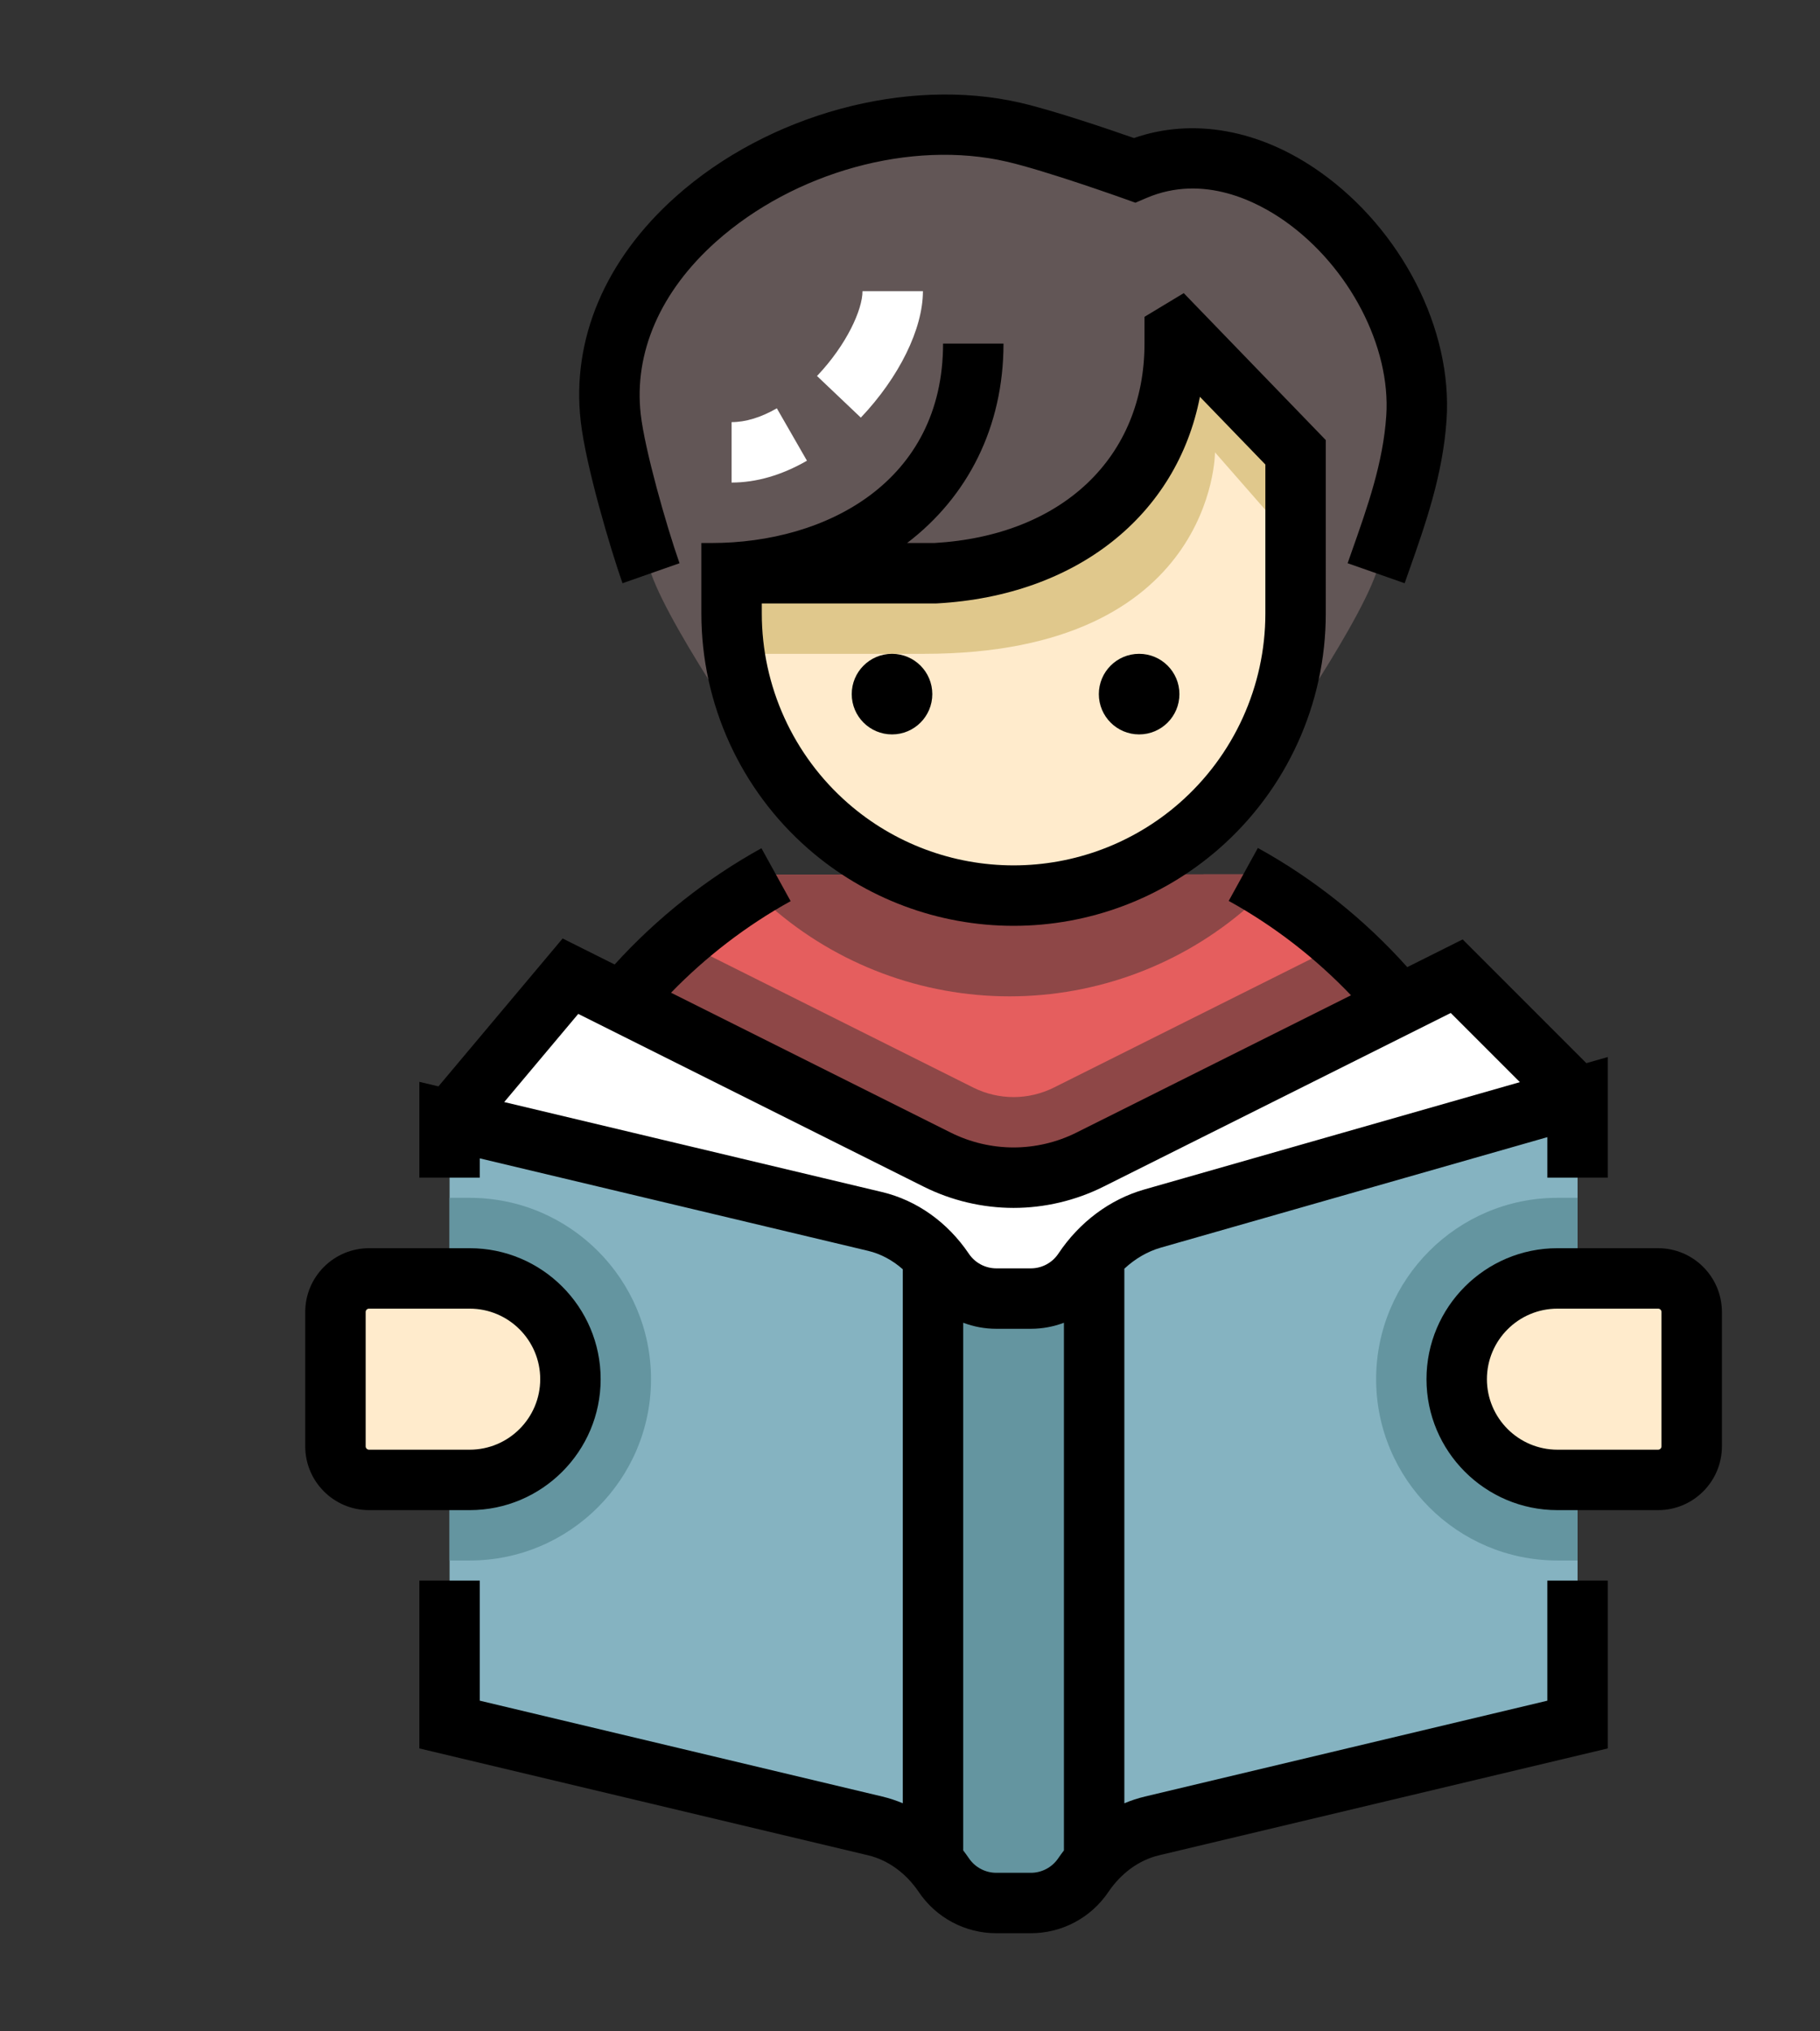 <?xml version="1.0" encoding="UTF-8" standalone="no" ?>
<!DOCTYPE svg PUBLIC "-//W3C//DTD SVG 1.1//EN" "http://www.w3.org/Graphics/SVG/1.1/DTD/svg11.dtd">
<svg xmlns="http://www.w3.org/2000/svg" xmlns:xlink="http://www.w3.org/1999/xlink" version="1.1" width="192.634" height="214.936" xml:space="preserve">
<rect width="100%" height="100%" fill="#333333" stroke="none"/>
<desc>Created with Fabric.js 1.6.0-rc.1</desc>
<defs></defs>
<g style="stroke: none; stroke-width: 1; stroke-dasharray: none; stroke-linecap: butt; stroke-linejoin: miter; stroke-miterlimit: 10; fill: none; fill-rule: nonzero; opacity: 1;" transform="translate(10 10) scale(0.38 0.38)" >
  <path d="M 234.742 296.592 c 6.6 3.3 13.878 5.018 21.256 5.018 c 7.379 0 14.656 -1.718 21.256 -5.018 l 86.293 -43.146 c -12.058 -14.73 -26.941 -27.11 -43.566 -36.271 l -130.145 0.068 c -16.301 8.997 -30.938 21.09 -42.887 35.453 L 234.742 296.592 z" style="stroke: none; stroke-width: 1; stroke-dasharray: none; stroke-linecap: butt; stroke-linejoin: miter; stroke-miterlimit: 10; fill: #E55E5E; fill-rule: nonzero; opacity: 1;" transform=" matrix(1 0 0 1 0 0) " stroke-linecap="round" />
  <path d="M 255.998 301.611 c 7.379 0 14.656 -1.718 21.256 -5.018 l 86.293 -43.146 c -4.971 -6.072 -10.427 -11.737 -16.282 -16.949 l -80.046 40.022 c -3.466 1.732 -7.346 2.649 -11.221 2.649 c -3.874 0 -7.755 -0.916 -11.221 -2.649 l -81.379 -40.689 c -5.907 5.181 -11.419 10.819 -16.45 16.866 l 87.793 43.896 C 241.342 299.892 248.619 301.611 255.998 301.611 z" style="stroke: none; stroke-width: 1; stroke-dasharray: none; stroke-linecap: butt; stroke-linejoin: miter; stroke-miterlimit: 10; fill: #8E4747; fill-rule: nonzero; opacity: 1;" transform=" matrix(1 0 0 1 0 0) " stroke-linecap="round" />
  <path d="M 321.273 226.222 c 1.877 -1.639 3.681 -3.346 5.421 -5.107 c -2.204 -1.37 -4.44 -2.687 -6.712 -3.94 l -130.145 0.068 c -2.27 1.253 -4.505 2.573 -6.708 3.944 c 1.718 1.735 3.499 3.419 5.352 5.037 c 18.385 16.052 41.964 24.893 66.395 24.893 C 279.306 251.118 302.887 242.276 321.273 226.222 z" style="stroke: none; stroke-width: 1; stroke-dasharray: none; stroke-linecap: butt; stroke-linejoin: miter; stroke-miterlimit: 10; fill: #8E4747; fill-rule: nonzero; opacity: 1;" transform=" matrix(1 0 0 1 0 0) " stroke-linecap="round" />
  <path d="M 379.425 245.508 l -102.171 51.085 c -6.6 3.3 -13.878 5.018 -21.256 5.018 c -7.379 0 -14.656 -1.718 -21.256 -5.018 l -102.171 -51.085 l -33.662 40.073 l 118.523 28.22 c 7.925 1.887 14.576 6.948 19.137 13.698 c 3.169 4.69 8.534 7.774 14.622 7.774 h 9.617 c 6.121 0 11.512 -3.118 14.674 -7.853 c 4.603 -6.893 11.264 -12.152 19.233 -14.43 l 118.372 -33.82 l 0 0 L 379.425 245.508 z" style="stroke: none; stroke-width: 1; stroke-dasharray: none; stroke-linecap: butt; stroke-linejoin: miter; stroke-miterlimit: 10; fill: #FFFFFF; fill-rule: nonzero; opacity: 1;" transform=" matrix(1 0 0 1 0 0) " stroke-linecap="round" />
  <path d="M 413.087 279.17 l -118.372 33.82 c -7.97 2.277 -14.631 7.537 -19.233 14.43 c -3.162 4.735 -8.553 7.853 -14.674 7.853 h -9.617 c -6.086 0 -11.453 -3.083 -14.622 -7.774 c -4.56 -6.75 -11.212 -11.811 -19.137 -13.698 l -118.523 -28.22 v 168.31 l 118.523 28.22 c 7.925 1.887 14.576 6.948 19.137 13.698 c 3.169 4.69 8.534 7.774 14.622 7.774 h 9.617 c 6.086 0 11.453 -3.083 14.622 -7.774 c 4.56 -6.75 11.212 -11.811 19.137 -13.698 l 118.523 -28.22 V 279.17 H 413.087 z" style="stroke: none; stroke-width: 1; stroke-dasharray: none; stroke-linecap: butt; stroke-linejoin: miter; stroke-miterlimit: 10; fill: #85B3C1; fill-rule: nonzero; opacity: 1;" transform=" matrix(1 0 0 1 0 0) " stroke-linecap="round" />
  <path d="M 413.087 307.221 h -5.61 c -27.842 0 -50.493 22.651 -50.493 50.493 c 0 27.842 22.651 50.493 50.493 50.493 h 5.61 V 307.221 z" style="stroke: none; stroke-width: 1; stroke-dasharray: none; stroke-linecap: butt; stroke-linejoin: miter; stroke-miterlimit: 10; fill: #6495A0; fill-rule: nonzero; opacity: 1;" transform=" matrix(1 0 0 1 0 0) " stroke-linecap="round" />
  <path d="M 104.519 307.221 h -5.61 v 100.986 h 5.61 c 27.842 0 50.493 -22.651 50.493 -50.493 C 155.012 329.872 132.361 307.221 104.519 307.221 z" style="stroke: none; stroke-width: 1; stroke-dasharray: none; stroke-linecap: butt; stroke-linejoin: miter; stroke-miterlimit: 10; fill: #6495A0; fill-rule: nonzero; opacity: 1;" transform=" matrix(1 0 0 1 0 0) " stroke-linecap="round" />
  <path d="M 278.439 323.547 c -1.061 1.221 -2.051 2.513 -2.958 3.871 c -3.162 4.735 -8.553 7.853 -14.674 7.853 h -9.617 c -6.086 0 -11.453 -3.083 -14.622 -7.774 c -0.92 -1.361 -1.929 -2.65 -3.012 -3.861 v 168.31 c 1.083 1.212 2.092 2.5 3.012 3.861 c 3.169 4.69 8.534 7.774 14.622 7.774 h 9.617 c 6.086 0 11.453 -3.083 14.622 -7.774 c 0.92 -1.361 1.929 -2.65 3.012 -3.861 v -168.4 H 278.439 z" style="stroke: none; stroke-width: 1; stroke-dasharray: none; stroke-linecap: butt; stroke-linejoin: miter; stroke-miterlimit: 10; fill: #6495A0; fill-rule: nonzero; opacity: 1;" transform=" matrix(1 0 0 1 0 0) " stroke-linecap="round" />
  <path d="M 407.477 385.766 h 28.052 c 5.164 0 9.35 -4.186 9.35 -9.35 v -37.402 c 0 -5.164 -4.186 -9.35 -9.35 -9.35 h -28.052 c -15.492 0 -28.052 12.559 -28.052 28.052 l 0 0 C 379.425 373.207 391.985 385.766 407.477 385.766 z" style="stroke: none; stroke-width: 1; stroke-dasharray: none; stroke-linecap: butt; stroke-linejoin: miter; stroke-miterlimit: 10; fill: #FFEBCC; fill-rule: nonzero; opacity: 1;" transform=" matrix(1 0 0 1 0 0) " stroke-linecap="round" />
  <path d="M 104.519 385.766 H 76.467 c -5.164 0 -9.35 -4.186 -9.35 -9.35 v -37.402 c 0 -5.164 4.186 -9.35 9.35 -9.35 h 28.052 c 15.492 0 28.052 12.559 28.052 28.052 l 0 0 C 132.571 373.207 120.011 385.766 104.519 385.766 z" style="stroke: none; stroke-width: 1; stroke-dasharray: none; stroke-linecap: butt; stroke-linejoin: miter; stroke-miterlimit: 10; fill: #FFEBCC; fill-rule: nonzero; opacity: 1;" transform=" matrix(1 0 0 1 0 0) " stroke-linecap="round" />
  <path d="M 289.661 21.094 L 289.661 21.094 c 0 0 -22.184 -7.946 -33.663 -10.596 C 204.863 -1.302 137.849 37.873 143.791 90.014 c 1.266 11.107 7.639 33.076 11.221 43.287 c 5.946 16.949 33.662 56.103 33.662 56.103 h 2.886 c -8.88 -12.725 -14.107 -28.189 -14.107 -44.883 v -11.221 h 56.744 l 0 0 c 37.925 -2.102 66.683 -25.555 66.683 -63.945 v -2.701 l 1.124 -0.679 l 32.538 33.65 v 44.895 c 0 16.694 -5.227 32.157 -14.107 44.883 h 2.886 c 0 0 27.716 -39.155 33.662 -56.103 c 5 -14.252 10.193 -27.96 11.221 -43.287 C 370.912 49.651 326.843 5.159 289.661 21.094 z" style="stroke: none; stroke-width: 1; stroke-dasharray: none; stroke-linecap: butt; stroke-linejoin: miter; stroke-miterlimit: 10; fill: #625656; fill-rule: nonzero; opacity: 1;" transform=" matrix(1 0 0 1 0 0) " stroke-linecap="round" />
  <path d="M 302.005 65.977 l -1.124 0.679 v 2.701 c 0 38.39 -28.757 61.844 -66.683 63.945 l 0 0 h -56.744 v 11.221 c 0 23.612 10.418 44.79 26.909 59.188 c 13.806 12.054 31.868 19.357 51.635 19.357 l 0 0 c 19.769 0 37.832 -7.304 51.639 -19.359 c 16.489 -14.398 26.906 -35.575 26.906 -59.186 V 99.626 L 302.005 65.977 z" style="stroke: none; stroke-width: 1; stroke-dasharray: none; stroke-linecap: butt; stroke-linejoin: miter; stroke-miterlimit: 10; fill: #FFEBCC; fill-rule: nonzero; opacity: 1;" transform=" matrix(1 0 0 1 0 0) " stroke-linecap="round" />
  <path d="M 231.084 155.742 c 81.018 0 81.018 -56.103 81.018 -56.103 l 22.441 25.638 v -25.65 l -32.538 -33.65 l -1.124 0.679 v 2.701 c 0 38.39 -28.757 61.844 -66.683 63.945 h -56.744 v 11.221 c 0 3.813 0.3 7.553 0.825 11.221 h 52.806 V 155.742 z" style="stroke: none; stroke-width: 1; stroke-dasharray: none; stroke-linecap: butt; stroke-linejoin: miter; stroke-miterlimit: 10; fill: #E0C88C; fill-rule: nonzero; opacity: 1;" transform=" matrix(1 0 0 1 0 0) " stroke-linecap="round" />
  <path d="M 177.453 108.054 V 91.223 c 3.927 0 8.169 -1.294 12.608 -3.845 l 8.387 14.592 C 191.425 106.007 184.363 108.054 177.453 108.054 z M 213.454 89.972 l -12.205 -11.589 c 8.319 -8.762 12.671 -18.519 12.671 -23.628 h 16.831 C 230.752 65.242 224.124 78.736 213.454 89.972 z" style="stroke: none; stroke-width: 1; stroke-dasharray: none; stroke-linecap: butt; stroke-linejoin: miter; stroke-miterlimit: 10; fill: #FFFFFF; fill-rule: nonzero; opacity: 1;" transform=" matrix(1 0 0 1 0 0) " stroke-linecap="round" />
  <circle cx="222.141" cy="166.961" r="11.221" style="stroke: none; stroke-width: 1; stroke-dasharray: none; stroke-linecap: butt; stroke-linejoin: miter; stroke-miterlimit: 10; fill: rgb(0,0,0); fill-rule: nonzero; opacity: 1;" transform="  matrix(1 0 0 1 0 0) "/>
  <circle cx="290.971" cy="166.961" r="11.221" style="stroke: none; stroke-width: 1; stroke-dasharray: none; stroke-linecap: butt; stroke-linejoin: miter; stroke-miterlimit: 10; fill: rgb(0,0,0); fill-rule: nonzero; opacity: 1;" transform="  matrix(1 0 0 1 0 0) "/>
  <path d="M 140.986 357.714 c 0 -20.107 -16.359 -36.467 -36.467 -36.467 H 76.467 c -9.796 0 -17.766 7.97 -17.766 17.766 v 37.402 c 0 9.796 7.97 17.766 17.766 17.766 h 28.052 C 124.628 394.181 140.986 377.822 140.986 357.714 z M 75.533 376.415 v -37.402 c 0 -0.515 0.42 -0.935 0.935 -0.935 h 28.052 c 10.827 0 19.636 8.809 19.636 19.636 c 0 10.827 -8.809 19.636 -19.636 19.636 H 76.467 C 75.952 377.35 75.533 376.931 75.533 376.415 z" style="stroke: none; stroke-width: 1; stroke-dasharray: none; stroke-linecap: butt; stroke-linejoin: miter; stroke-miterlimit: 10; fill: rgb(0,0,0); fill-rule: nonzero; opacity: 1;" transform=" matrix(1 0 0 1 0 0) " stroke-linecap="round" />
  <path d="M 435.529 321.247 h -28.052 c -20.109 0 -36.467 16.36 -36.467 36.467 c 0 20.107 16.359 36.467 36.467 36.467 h 28.052 c 9.796 0 17.766 -7.97 17.766 -17.766 v -37.402 C 453.294 329.217 445.325 321.247 435.529 321.247 z M 436.463 376.415 c 0 0.515 -0.42 0.935 -0.935 0.935 h -28.052 c -10.827 0 -19.636 -8.809 -19.636 -19.636 c 0 -10.827 8.809 -19.636 19.636 -19.636 h 28.052 c 0.515 0 0.935 0.42 0.935 0.935 V 376.415 z" style="stroke: none; stroke-width: 1; stroke-dasharray: none; stroke-linecap: butt; stroke-linejoin: miter; stroke-miterlimit: 10; fill: rgb(0,0,0); fill-rule: nonzero; opacity: 1;" transform=" matrix(1 0 0 1 0 0) " stroke-linecap="round" />
  <path d="M 404.672 447.244 l -112.056 26.681 c -1.97 0.469 -3.892 1.104 -5.761 1.881 V 326.954 c 2.982 -2.778 6.453 -4.809 10.172 -5.872 l 107.645 -30.756 v 11.285 h 16.831 v -33.598 l -5.966 1.704 l -34.451 -34.45 l -15.432 7.716 c -11.862 -13.262 -26.044 -24.601 -41.613 -33.18 l -8.122 14.742 c 12.573 6.928 24.129 15.873 34.061 26.274 l -76.49 38.244 c -5.403 2.702 -11.452 4.129 -17.493 4.129 c -6.041 0 -12.089 -1.427 -17.493 -4.129 l -77.914 -38.957 c 9.768 -10.063 21.065 -18.737 33.311 -25.497 l -8.133 -14.736 c -15.239 8.411 -29.165 19.473 -40.884 32.379 l -14.488 -7.244 l -34.591 41.18 l -5.312 -1.265 v 26.684 h 16.831 v -5.375 l 108.158 25.751 c 3.511 0.836 6.806 2.607 9.659 5.13 v 148.687 c -1.868 -0.776 -3.79 -1.412 -5.761 -1.881 l -112.057 -26.679 v -33.427 H 90.493 v 46.721 l 124.989 29.759 c 5.539 1.318 10.55 4.949 14.112 10.222 c 4.856 7.187 12.928 11.478 21.594 11.478 h 9.618 c 8.666 0 16.738 -4.291 21.594 -11.478 c 3.563 -5.274 8.575 -8.904 14.112 -10.222 l 124.989 -29.759 v -46.721 h -16.831 V 447.244 z M 114.124 280.553 l 20.621 -24.55 l 96.233 48.116 c 7.729 3.864 16.381 5.907 25.021 5.907 s 17.292 -2.042 25.021 -5.907 l 96.746 -48.372 l 19.259 19.26 L 292.404 304.9 c -9.563 2.733 -18.06 9.071 -23.92 17.848 c -1.719 2.574 -4.588 4.111 -7.675 4.111 h -9.618 c -3.067 0 -5.926 -1.522 -7.647 -4.07 c -5.929 -8.777 -14.511 -14.875 -24.16 -17.173 L 114.124 280.553 z M 260.807 495.167 h -9.618 c -3.067 0 -5.926 -1.522 -7.647 -4.07 c -0.503 -0.743 -1.03 -1.46 -1.569 -2.164 V 342.002 c 2.904 1.099 6.019 1.686 9.217 1.686 h 9.618 c 3.2 0 6.314 -0.588 9.217 -1.685 v 146.931 c -0.539 0.705 -1.067 1.421 -1.569 2.164 C 266.734 493.646 263.875 495.167 260.807 495.167 z" style="stroke: none; stroke-width: 1; stroke-dasharray: none; stroke-linecap: butt; stroke-linejoin: miter; stroke-miterlimit: 10; fill: rgb(0,0,0); fill-rule: nonzero; opacity: 1;" transform=" matrix(1 0 0 1 0 0) " stroke-linecap="round" />
  <path d="M 253.193 69.356 h -16.831 c 0 38.36 -32.404 55.53 -64.519 55.53 h -2.805 v 19.636 c 0 25.114 10.858 48.998 29.791 65.528 c 15.829 13.82 36.132 21.433 57.169 21.433 s 41.343 -7.613 57.173 -21.436 c 18.93 -16.529 29.787 -40.412 29.787 -65.524 V 96.222 l -39.562 -40.914 l -10.931 6.594 v 7.452 c 0 31.696 -22.956 53.472 -58.506 55.53 h -7.611 C 243.202 112.036 253.193 92.619 253.193 69.356 z M 234.199 141.716 l 0.466 -0.013 c 39.019 -2.162 66.847 -24.648 73.237 -57.524 l 18.227 18.85 v 41.492 c 0 20.252 -8.758 39.514 -24.026 52.847 c -12.764 11.144 -29.137 17.282 -46.103 17.282 c -16.966 0 -33.338 -6.137 -46.1 -17.28 c -15.27 -13.334 -24.029 -32.596 -24.029 -52.849 v -2.805 h 48.329 V 141.716 z" style="stroke: none; stroke-width: 1; stroke-dasharray: none; stroke-linecap: butt; stroke-linejoin: miter; stroke-miterlimit: 10; fill: rgb(0,0,0); fill-rule: nonzero; opacity: 1;" transform=" matrix(1 0 0 1 0 0) " stroke-linecap="round" />
  <path d="M 147.071 136.086 l 15.882 -5.571 c -3.759 -10.715 -9.686 -31.669 -10.8 -41.455 c -1.958 -17.182 5.478 -34.244 20.939 -48.046 c 21.835 -19.491 54.396 -28.458 81.013 -22.316 c 10.862 2.507 32.5 10.24 32.716 10.317 l 3.113 1.115 l 3.04 -1.303 c 16.007 -6.858 31.106 1.122 38.681 6.489 c 17.864 12.658 29.441 34.919 28.153 54.132 c -0.873 13.026 -5.127 25.083 -9.631 37.846 l -1.134 3.219 l 15.882 5.572 l 1.123 -3.19 c 4.684 -13.272 9.525 -26.995 10.553 -42.32 c 1.686 -25.146 -12.465 -52.872 -35.216 -68.991 c -16.694 -11.829 -35.396 -15.195 -51.856 -9.461 c -6.54 -2.288 -22.253 -7.659 -31.639 -9.825 c -31.698 -7.315 -70.283 3.198 -96.006 26.16 c -19.654 17.544 -29.049 39.742 -26.455 62.508 C 136.854 103.456 143.714 126.516 147.071 136.086 z" style="stroke: none; stroke-width: 1; stroke-dasharray: none; stroke-linecap: butt; stroke-linejoin: miter; stroke-miterlimit: 10; fill: rgb(0,0,0); fill-rule: nonzero; opacity: 1;" transform=" matrix(1 0 0 1 0 0) " stroke-linecap="round" />
</g>
</svg>